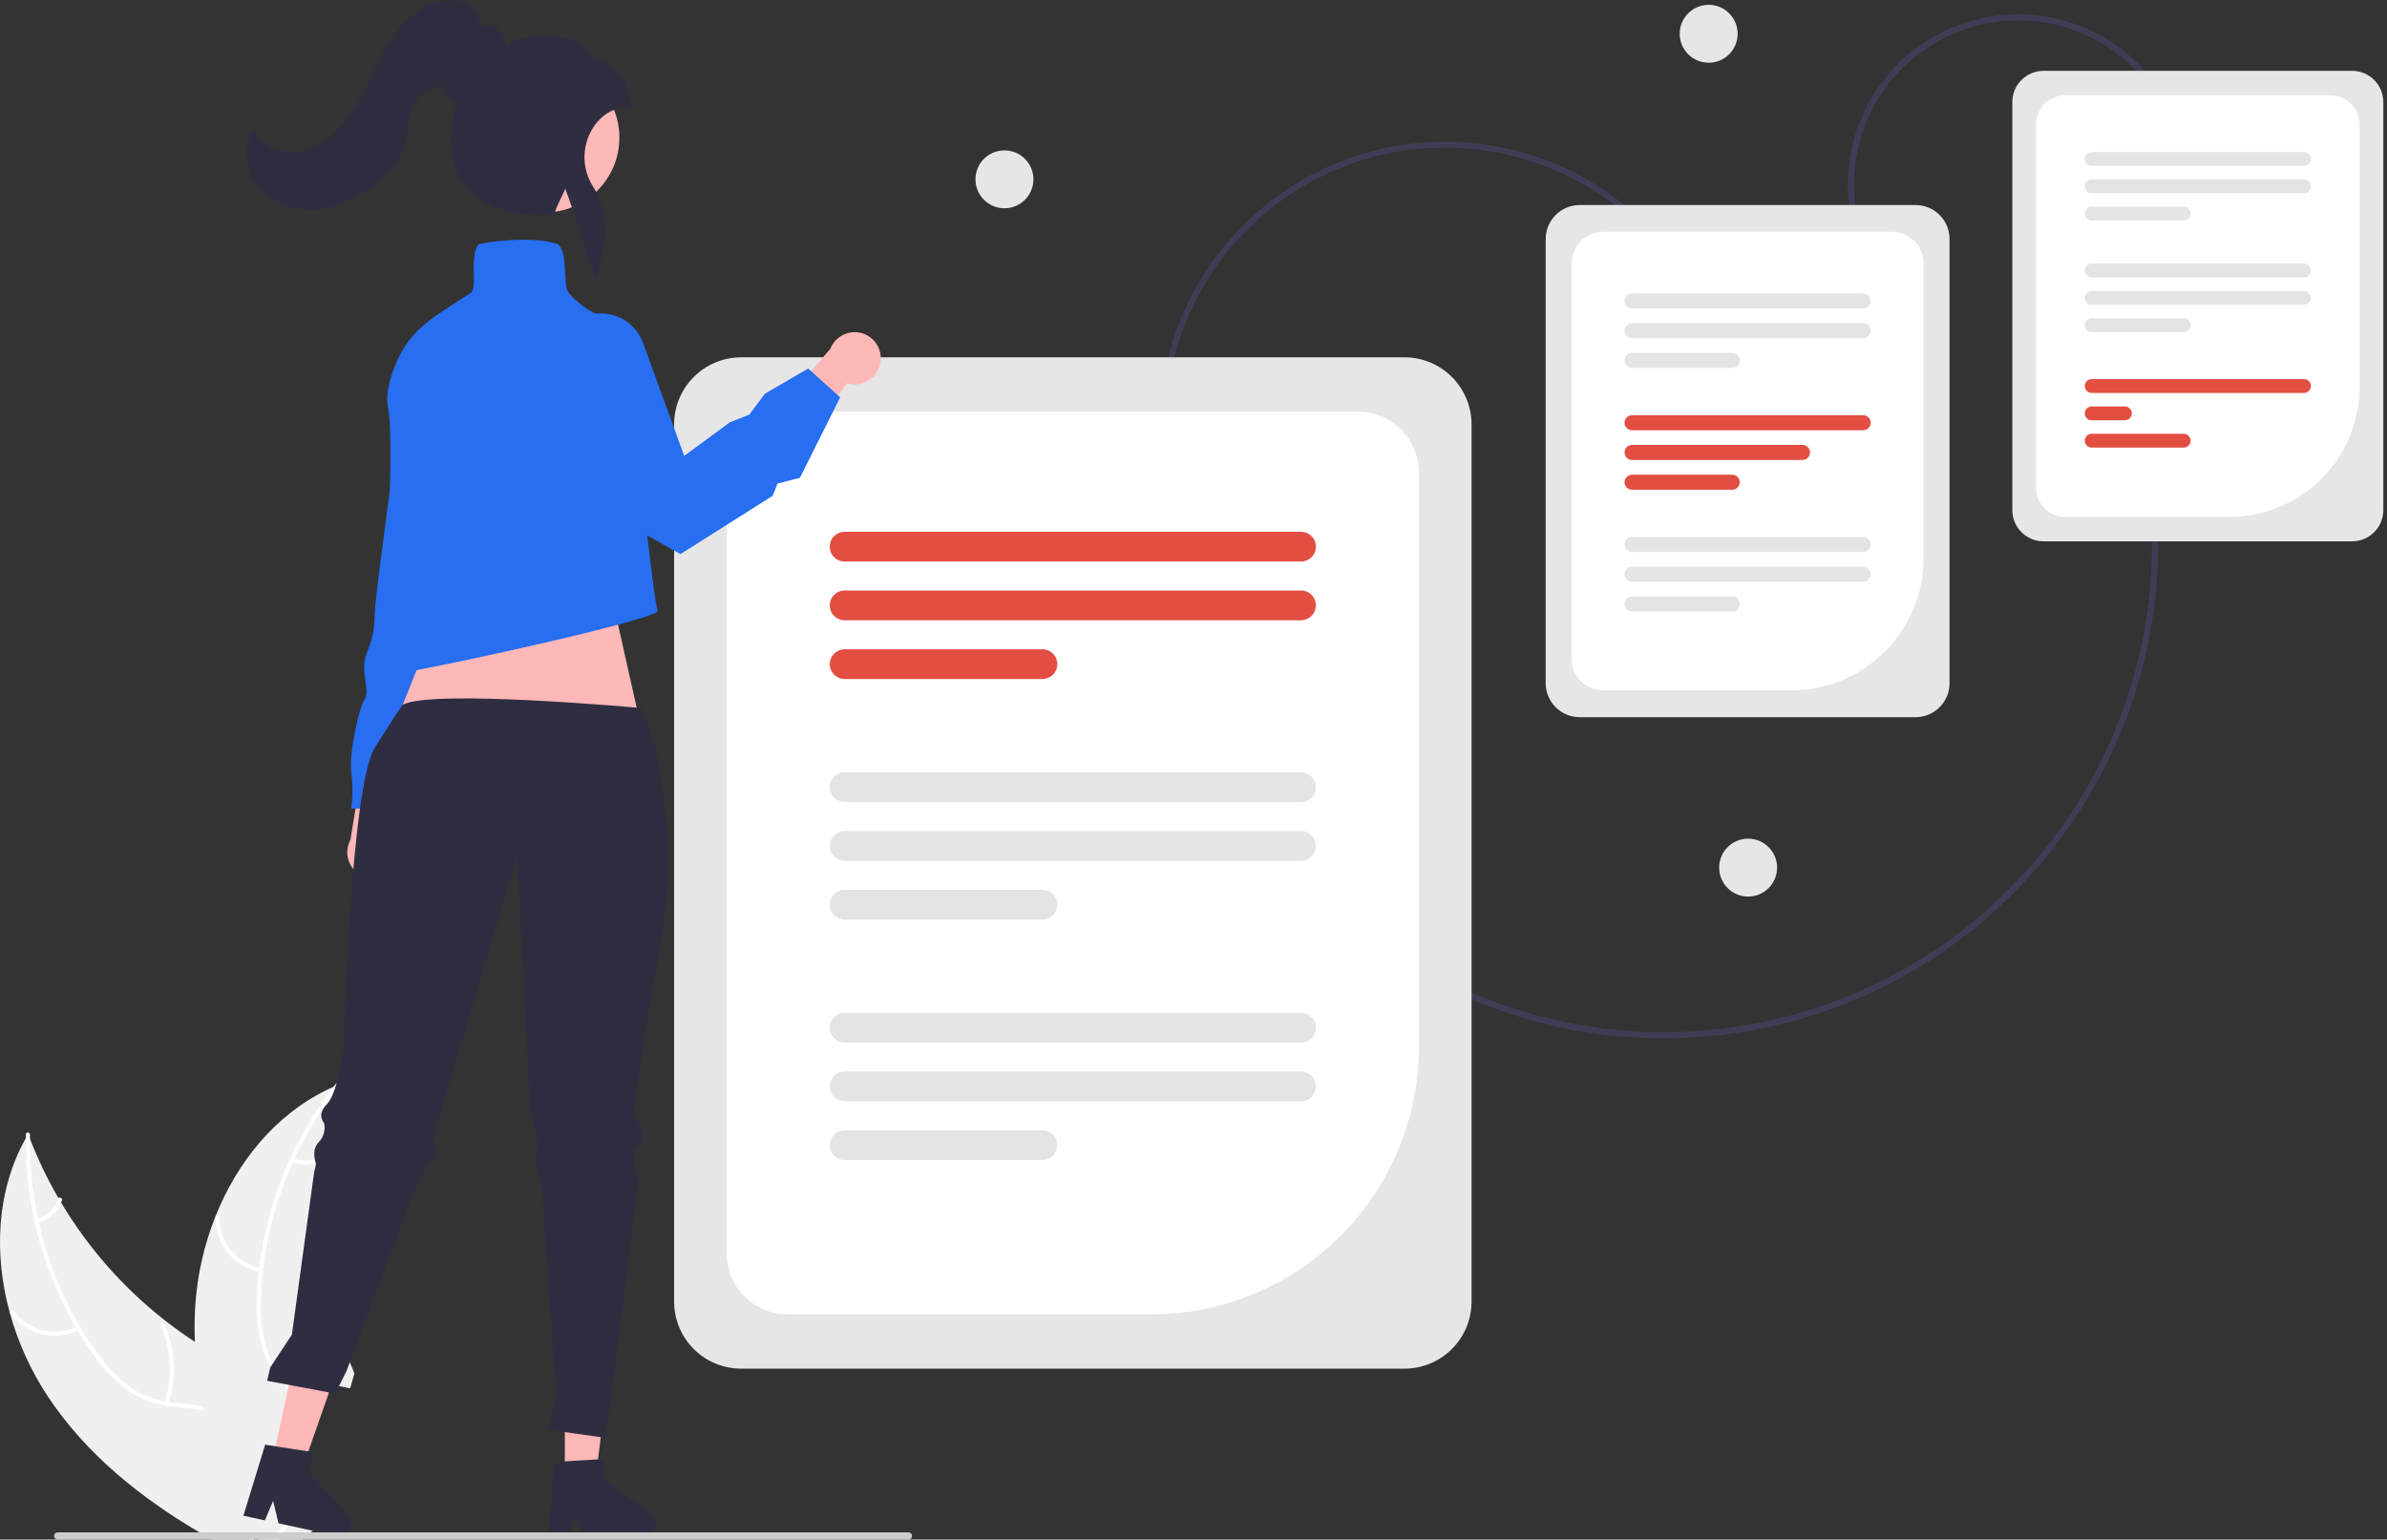 <svg width="231" height="149" viewBox="0 0 231 149" fill="none" xmlns="http://www.w3.org/2000/svg">
<rect x="0" y="0" width="231" height="149" fill="#333333" stroke="none"/>
<g clip-path="url(#clip0_41_1721)">
<path d="M160.978 100.486C137.25 100.487 116.606 82.805 113.556 58.688L114.139 58.614C117.151 82.434 137.544 99.898 160.978 99.899C162.969 99.899 164.958 99.774 166.933 99.524C192.779 96.262 211.15 72.603 207.885 46.784L208.468 46.71C211.774 72.85 193.174 96.804 167.007 100.106C165.007 100.359 162.993 100.486 160.978 100.486Z" fill="#3F3D56"/>
<path d="M179.899 23.663C178.353 19.581 178.493 15.052 180.29 11.073C182.087 7.094 185.392 3.991 189.479 2.446C193.566 0.902 198.1 1.043 202.083 2.837C206.066 4.632 209.172 7.934 210.718 12.017L210.168 12.225C208.677 8.288 205.682 5.103 201.841 3.373C198 1.642 193.628 1.506 189.687 2.995C185.746 4.485 182.558 7.477 180.826 11.314C179.093 15.151 178.957 19.518 180.448 23.456L179.899 23.663Z" fill="#3F3D56"/>
<path d="M227.625 52.389H197.761C196.96 52.389 196.193 52.071 195.627 51.505C195.061 50.94 194.743 50.173 194.742 49.374V9.871C194.743 9.071 195.061 8.305 195.627 7.739C196.193 7.174 196.96 6.856 197.761 6.855H227.625C228.425 6.856 229.193 7.174 229.759 7.739C230.325 8.305 230.643 9.071 230.644 9.871V49.374C230.643 50.173 230.325 50.94 229.759 51.505C229.193 52.071 228.425 52.389 227.625 52.389Z" fill="#E6E6E6"/>
<path d="M215.759 50.023H199.86C199.11 50.022 198.392 49.724 197.862 49.195C197.332 48.665 197.033 47.947 197.033 47.198V12.046C197.033 11.297 197.332 10.579 197.862 10.05C198.392 9.52 199.11 9.223 199.86 9.222H225.526C226.275 9.223 226.994 9.52 227.524 10.05C228.054 10.579 228.352 11.297 228.353 12.046V37.442C228.349 40.778 227.021 43.975 224.66 46.334C222.299 48.692 219.098 50.019 215.759 50.023Z" fill="white"/>
<path d="M222.965 26.85H202.42C202.243 26.85 202.072 26.779 201.946 26.654C201.821 26.529 201.75 26.358 201.75 26.181C201.75 26.003 201.821 25.833 201.946 25.707C202.072 25.582 202.243 25.511 202.42 25.511H222.965C223.143 25.511 223.314 25.582 223.439 25.707C223.565 25.833 223.635 26.003 223.635 26.181C223.635 26.358 223.565 26.529 223.439 26.654C223.314 26.779 223.143 26.85 222.965 26.85Z" fill="#E4E4E4"/>
<path d="M222.965 29.495H202.42C202.243 29.495 202.073 29.424 201.947 29.299C201.822 29.173 201.752 29.003 201.752 28.826C201.752 28.648 201.822 28.478 201.947 28.353C202.073 28.227 202.243 28.157 202.42 28.156H222.965C223.143 28.156 223.314 28.227 223.439 28.352C223.565 28.478 223.635 28.648 223.635 28.826C223.635 29.003 223.565 29.173 223.439 29.299C223.314 29.424 223.143 29.495 222.965 29.495Z" fill="#E4E4E4"/>
<path d="M211.326 32.14H202.42C202.243 32.14 202.072 32.069 201.946 31.944C201.821 31.818 201.75 31.648 201.75 31.471C201.75 31.293 201.821 31.123 201.946 30.997C202.072 30.872 202.243 30.801 202.42 30.801H211.326C211.504 30.801 211.674 30.872 211.8 30.997C211.926 31.123 211.996 31.293 211.996 31.471C211.996 31.648 211.926 31.818 211.8 31.944C211.674 32.069 211.504 32.14 211.326 32.14Z" fill="#E4E4E4"/>
<path d="M222.965 16.049H202.42C202.243 16.049 202.072 15.978 201.946 15.853C201.821 15.727 201.75 15.557 201.75 15.379C201.75 15.202 201.821 15.032 201.946 14.906C202.072 14.781 202.243 14.71 202.42 14.71H222.965C223.143 14.71 223.314 14.781 223.439 14.906C223.565 15.032 223.635 15.202 223.635 15.379C223.635 15.557 223.565 15.727 223.439 15.853C223.314 15.978 223.143 16.049 222.965 16.049Z" fill="#E4E4E4"/>
<path d="M222.965 18.694H202.42C202.243 18.694 202.072 18.623 201.946 18.498C201.821 18.372 201.75 18.202 201.75 18.024C201.75 17.847 201.821 17.677 201.946 17.551C202.072 17.425 202.243 17.355 202.42 17.355H222.965C223.143 17.355 223.314 17.425 223.439 17.551C223.565 17.677 223.636 17.847 223.636 18.024C223.636 18.202 223.565 18.372 223.439 18.498C223.314 18.623 223.143 18.694 222.965 18.694Z" fill="#E4E4E4"/>
<path d="M211.326 21.339H202.42C202.243 21.338 202.073 21.268 201.947 21.142C201.822 21.017 201.752 20.847 201.752 20.669C201.752 20.492 201.822 20.322 201.947 20.196C202.073 20.071 202.243 20 202.42 20H211.326C211.504 20 211.674 20.071 211.799 20.196C211.924 20.322 211.995 20.492 211.995 20.669C211.995 20.847 211.924 21.017 211.799 21.142C211.674 21.268 211.504 21.338 211.326 21.339Z" fill="#E4E4E4"/>
<path d="M222.965 38.029H202.42C202.243 38.029 202.072 37.959 201.946 37.833C201.821 37.708 201.75 37.537 201.75 37.36C201.75 37.182 201.821 37.012 201.946 36.887C202.072 36.761 202.243 36.691 202.42 36.691H222.965C223.143 36.691 223.314 36.761 223.439 36.887C223.565 37.012 223.635 37.182 223.635 37.36C223.635 37.537 223.565 37.708 223.439 37.833C223.314 37.959 223.143 38.029 222.965 38.029Z" fill="#E24E42"/>
<path d="M205.634 40.674H202.42C202.243 40.674 202.073 40.603 201.947 40.478C201.822 40.352 201.752 40.182 201.752 40.005C201.752 39.828 201.822 39.657 201.947 39.532C202.073 39.407 202.243 39.336 202.42 39.335H205.634C205.812 39.335 205.982 39.406 206.108 39.532C206.234 39.657 206.304 39.827 206.304 40.005C206.304 40.182 206.234 40.353 206.108 40.478C205.982 40.604 205.812 40.674 205.634 40.674Z" fill="#E24E42"/>
<path d="M211.326 43.319H202.42C202.243 43.319 202.072 43.249 201.946 43.123C201.821 42.998 201.75 42.827 201.75 42.65C201.75 42.472 201.821 42.302 201.946 42.176C202.072 42.051 202.243 41.98 202.42 41.98H211.326C211.504 41.98 211.674 42.051 211.8 42.176C211.926 42.302 211.996 42.472 211.996 42.65C211.996 42.827 211.926 42.998 211.8 43.123C211.674 43.249 211.504 43.319 211.326 43.319Z" fill="#E24E42"/>
<path d="M114.001 51.065C111.413 44.221 111.652 36.631 114.665 29.962C117.678 23.294 123.218 18.094 130.068 15.506C136.918 12.918 144.516 13.152 151.193 16.159C157.869 19.166 163.077 24.698 165.671 31.54L165.122 31.747C163.867 28.429 161.969 25.39 159.538 22.805C157.107 20.219 154.19 18.137 150.954 16.678C147.717 15.218 144.224 14.411 140.675 14.3C137.126 14.19 133.589 14.779 130.268 16.034C126.947 17.289 123.905 19.185 121.318 21.615C118.73 24.044 116.647 26.959 115.188 30.193C113.728 33.427 112.921 36.916 112.812 40.462C112.702 44.008 113.293 47.54 114.551 50.857L114.001 51.065Z" fill="#3F3D56"/>
<path d="M165.355 6.071C166.904 6.071 168.159 4.816 168.159 3.269C168.159 1.722 166.904 0.468 165.355 0.468C163.806 0.468 162.551 1.722 162.551 3.269C162.551 4.816 163.806 6.071 165.355 6.071Z" fill="#E6E6E6"/>
<path d="M169.174 86.769C170.722 86.769 171.978 85.515 171.978 83.968C171.978 82.421 170.722 81.166 169.174 81.166C167.625 81.166 166.37 82.421 166.37 83.968C166.37 85.515 167.625 86.769 169.174 86.769Z" fill="#E6E6E6"/>
<path d="M97.204 20.156C98.753 20.156 100.009 18.902 100.009 17.355C100.009 15.808 98.753 14.554 97.204 14.554C95.656 14.554 94.4 15.808 94.4 17.355C94.4 18.902 95.656 20.156 97.204 20.156Z" fill="#E6E6E6"/>
<path d="M135.919 132.459H71.725C70.004 132.457 68.355 131.774 67.138 130.559C65.922 129.343 65.237 127.696 65.236 125.977V41.064C65.237 39.345 65.922 37.697 67.138 36.482C68.355 35.267 70.004 34.583 71.725 34.581H135.919C137.639 34.583 139.289 35.267 140.505 36.482C141.722 37.697 142.406 39.345 142.408 41.064V125.977C142.406 127.696 141.722 129.343 140.505 130.559C139.289 131.774 137.639 132.457 135.919 132.459Z" fill="#E6E6E6"/>
<path d="M111.418 127.203H76.237C74.671 127.202 73.169 126.579 72.061 125.473C70.953 124.366 70.33 122.866 70.329 121.301V45.74C70.33 44.175 70.953 42.675 72.061 41.568C73.169 40.462 74.671 39.839 76.237 39.837H131.407C132.973 39.839 134.475 40.462 135.583 41.568C136.69 42.675 137.313 44.175 137.315 45.74V101.333C137.307 108.192 134.576 114.768 129.721 119.618C124.866 124.468 118.284 127.196 111.418 127.203Z" fill="white"/>
<path d="M125.903 54.344H81.74C81.551 54.344 81.364 54.307 81.189 54.235C81.014 54.163 80.855 54.057 80.721 53.923C80.587 53.789 80.48 53.631 80.408 53.456C80.335 53.281 80.298 53.094 80.298 52.905C80.298 52.716 80.335 52.529 80.408 52.354C80.48 52.179 80.587 52.02 80.721 51.887C80.855 51.753 81.014 51.647 81.189 51.575C81.364 51.503 81.551 51.466 81.74 51.466H125.903C126.092 51.466 126.28 51.503 126.455 51.575C126.63 51.647 126.789 51.753 126.923 51.887C127.057 52.02 127.163 52.179 127.236 52.354C127.308 52.529 127.345 52.716 127.345 52.905C127.345 53.094 127.308 53.281 127.236 53.456C127.163 53.631 127.057 53.789 126.923 53.923C126.789 54.057 126.63 54.163 126.455 54.235C126.28 54.307 126.092 54.344 125.903 54.344Z" fill="#E24E42"/>
<path d="M125.903 60.029H81.74C81.358 60.029 80.992 59.878 80.722 59.608C80.452 59.338 80.3 58.972 80.3 58.59C80.3 58.209 80.452 57.843 80.722 57.573C80.992 57.303 81.358 57.151 81.74 57.151H125.903C126.285 57.151 126.651 57.303 126.921 57.573C127.192 57.843 127.343 58.209 127.343 58.59C127.343 58.972 127.192 59.338 126.921 59.608C126.651 59.878 126.285 60.029 125.903 60.029Z" fill="#E24E42"/>
<path d="M100.884 65.715H81.74C81.358 65.715 80.992 65.563 80.722 65.293C80.452 65.023 80.3 64.657 80.3 64.276C80.3 63.894 80.452 63.528 80.722 63.258C80.992 62.989 81.358 62.837 81.74 62.837H100.884C101.266 62.837 101.632 62.989 101.902 63.258C102.172 63.528 102.324 63.894 102.324 64.276C102.324 64.657 102.172 65.023 101.902 65.293C101.632 65.563 101.266 65.715 100.884 65.715Z" fill="#E24E42"/>
<path d="M125.903 77.622H81.74C81.551 77.622 81.364 77.585 81.189 77.513C81.014 77.441 80.855 77.335 80.721 77.201C80.587 77.068 80.48 76.909 80.408 76.734C80.335 76.56 80.298 76.372 80.298 76.183C80.298 75.994 80.335 75.807 80.408 75.632C80.48 75.457 80.587 75.299 80.721 75.165C80.855 75.032 81.014 74.926 81.189 74.853C81.364 74.781 81.551 74.744 81.74 74.745H125.903C126.092 74.744 126.28 74.781 126.455 74.853C126.63 74.926 126.789 75.032 126.923 75.165C127.057 75.299 127.163 75.457 127.236 75.632C127.308 75.807 127.345 75.994 127.345 76.183C127.345 76.372 127.308 76.56 127.236 76.734C127.163 76.909 127.057 77.068 126.923 77.201C126.789 77.335 126.63 77.441 126.455 77.513C126.28 77.585 126.092 77.622 125.903 77.622Z" fill="#E4E4E4"/>
<path d="M125.903 83.308H81.74C81.358 83.308 80.992 83.156 80.722 82.886C80.452 82.616 80.3 82.25 80.3 81.869C80.3 81.487 80.452 81.121 80.722 80.851C80.992 80.581 81.358 80.43 81.74 80.43H125.903C126.285 80.43 126.651 80.581 126.921 80.851C127.192 81.121 127.343 81.487 127.343 81.869C127.343 82.25 127.192 82.616 126.921 82.886C126.651 83.156 126.285 83.308 125.903 83.308Z" fill="#E4E4E4"/>
<path d="M100.884 88.993H81.74C81.358 88.993 80.992 88.841 80.722 88.572C80.452 88.302 80.3 87.936 80.3 87.554C80.3 87.172 80.452 86.806 80.722 86.537C80.992 86.267 81.358 86.115 81.74 86.115H100.884C101.266 86.115 101.632 86.267 101.902 86.537C102.172 86.806 102.324 87.172 102.324 87.554C102.324 87.936 102.172 88.302 101.902 88.572C101.632 88.841 101.266 88.993 100.884 88.993Z" fill="#E4E4E4"/>
<path d="M125.903 100.9H81.74C81.551 100.901 81.364 100.864 81.189 100.791C81.014 100.719 80.855 100.613 80.721 100.48C80.587 100.346 80.48 100.187 80.408 100.013C80.335 99.838 80.298 99.651 80.298 99.462C80.298 99.272 80.335 99.085 80.408 98.91C80.48 98.736 80.587 98.577 80.721 98.443C80.855 98.31 81.014 98.204 81.189 98.132C81.364 98.059 81.551 98.022 81.74 98.023H125.903C126.092 98.022 126.28 98.059 126.455 98.132C126.63 98.204 126.789 98.31 126.923 98.443C127.057 98.577 127.163 98.736 127.236 98.91C127.308 99.085 127.345 99.272 127.345 99.462C127.345 99.651 127.308 99.838 127.236 100.013C127.163 100.187 127.057 100.346 126.923 100.48C126.789 100.613 126.63 100.719 126.455 100.791C126.28 100.864 126.092 100.901 125.903 100.9Z" fill="#E4E4E4"/>
<path d="M125.903 106.586H81.74C81.358 106.586 80.992 106.434 80.722 106.164C80.452 105.894 80.3 105.528 80.3 105.147C80.3 104.765 80.452 104.399 80.722 104.129C80.992 103.86 81.358 103.708 81.74 103.708H125.903C126.285 103.708 126.651 103.86 126.921 104.129C127.192 104.399 127.343 104.765 127.343 105.147C127.343 105.528 127.192 105.894 126.921 106.164C126.651 106.434 126.285 106.586 125.903 106.586Z" fill="#E4E4E4"/>
<path d="M100.884 112.271H81.74C81.359 112.271 80.993 112.119 80.723 111.849C80.454 111.579 80.302 111.214 80.302 110.832C80.302 110.451 80.454 110.085 80.723 109.816C80.993 109.546 81.359 109.394 81.74 109.393H100.884C101.265 109.394 101.631 109.546 101.901 109.816C102.171 110.085 102.322 110.451 102.322 110.832C102.322 111.214 102.171 111.579 101.901 111.849C101.631 112.119 101.265 112.271 100.884 112.271Z" fill="#E4E4E4"/>
<path d="M185.379 69.409H152.87C151.999 69.408 151.164 69.062 150.547 68.447C149.931 67.831 149.585 66.997 149.584 66.127V23.125C149.585 22.254 149.931 21.42 150.547 20.805C151.164 20.189 151.999 19.843 152.87 19.842H185.379C186.251 19.843 187.086 20.189 187.702 20.805C188.318 21.42 188.665 22.254 188.666 23.125V66.127C188.665 66.997 188.318 67.831 187.702 68.447C187.086 69.062 186.251 69.408 185.379 69.409Z" fill="#E6E6E6"/>
<path d="M173.328 66.82H155.155C154.343 66.819 153.564 66.496 152.989 65.922C152.415 65.348 152.092 64.57 152.091 63.759V25.493C152.091 24.681 152.415 23.903 152.989 23.329C153.564 22.755 154.343 22.432 155.155 22.431H183.094C183.907 22.432 184.686 22.755 185.26 23.329C185.835 23.903 186.158 24.681 186.159 25.493V54.002C186.155 57.401 184.802 60.659 182.397 63.062C179.991 65.465 176.73 66.816 173.328 66.82Z" fill="white"/>
<path d="M180.307 29.85H157.942C157.749 29.85 157.563 29.773 157.427 29.637C157.29 29.5 157.213 29.315 157.213 29.122C157.213 28.928 157.29 28.743 157.427 28.606C157.563 28.47 157.749 28.393 157.942 28.393H180.307C180.501 28.393 180.686 28.47 180.823 28.606C180.96 28.743 181.037 28.928 181.037 29.122C181.037 29.315 180.96 29.5 180.823 29.637C180.686 29.773 180.501 29.85 180.307 29.85Z" fill="#E4E4E4"/>
<path d="M180.307 32.729H157.942C157.749 32.729 157.564 32.652 157.428 32.515C157.291 32.379 157.214 32.194 157.214 32.001C157.214 31.808 157.291 31.622 157.428 31.486C157.564 31.349 157.749 31.272 157.942 31.272H180.307C180.501 31.272 180.686 31.349 180.822 31.486C180.959 31.622 181.035 31.808 181.035 32.001C181.035 32.194 180.959 32.379 180.822 32.515C180.686 32.652 180.501 32.729 180.307 32.729Z" fill="#E4E4E4"/>
<path d="M167.637 35.608H157.942C157.749 35.608 157.564 35.531 157.428 35.395C157.291 35.258 157.214 35.073 157.214 34.88C157.214 34.687 157.291 34.502 157.428 34.365C157.564 34.228 157.749 34.151 157.942 34.151H167.637C167.83 34.151 168.015 34.228 168.152 34.365C168.288 34.502 168.365 34.687 168.365 34.88C168.365 35.073 168.288 35.258 168.152 35.395C168.015 35.531 167.83 35.608 167.637 35.608Z" fill="#E4E4E4"/>
<path d="M180.307 41.639H157.942C157.749 41.639 157.563 41.562 157.427 41.425C157.29 41.289 157.213 41.103 157.213 40.91C157.213 40.717 157.29 40.532 157.427 40.395C157.563 40.258 157.749 40.181 157.942 40.181H180.307C180.501 40.181 180.686 40.258 180.823 40.395C180.96 40.532 181.037 40.717 181.037 40.91C181.037 41.103 180.96 41.289 180.823 41.425C180.686 41.562 180.501 41.639 180.307 41.639Z" fill="#E24E42"/>
<path d="M174.432 44.518H157.942C157.749 44.518 157.563 44.441 157.427 44.304C157.29 44.168 157.213 43.983 157.213 43.789C157.213 43.596 157.29 43.411 157.427 43.274C157.563 43.137 157.749 43.06 157.942 43.06H174.432C174.626 43.06 174.811 43.137 174.948 43.274C175.085 43.411 175.162 43.596 175.162 43.789C175.162 43.983 175.085 44.168 174.948 44.304C174.811 44.441 174.626 44.518 174.432 44.518Z" fill="#E24E42"/>
<path d="M167.637 47.397H157.942C157.749 47.397 157.564 47.32 157.428 47.183C157.291 47.047 157.214 46.861 157.214 46.668C157.214 46.475 157.291 46.29 157.428 46.154C157.564 46.017 157.749 45.94 157.942 45.94H167.637C167.83 45.94 168.015 46.017 168.152 46.154C168.288 46.29 168.365 46.475 168.365 46.668C168.365 46.861 168.288 47.047 168.152 47.183C168.015 47.32 167.83 47.397 167.637 47.397Z" fill="#E24E42"/>
<path d="M180.307 53.427H157.942C157.749 53.427 157.563 53.35 157.427 53.214C157.29 53.077 157.213 52.892 157.213 52.699C157.213 52.505 157.29 52.32 157.427 52.183C157.563 52.047 157.749 51.97 157.942 51.97H180.307C180.501 51.97 180.686 52.047 180.823 52.183C180.96 52.32 181.037 52.505 181.037 52.699C181.037 52.892 180.96 53.077 180.823 53.214C180.686 53.35 180.501 53.427 180.307 53.427Z" fill="#E4E4E4"/>
<path d="M180.307 56.306H157.942C157.749 56.306 157.563 56.23 157.427 56.093C157.29 55.956 157.213 55.771 157.213 55.578C157.213 55.385 157.29 55.199 157.427 55.062C157.563 54.926 157.749 54.849 157.942 54.849H180.307C180.501 54.849 180.686 54.926 180.823 55.062C180.96 55.199 181.037 55.385 181.037 55.578C181.037 55.771 180.96 55.956 180.823 56.093C180.686 56.23 180.501 56.306 180.307 56.306Z" fill="#E4E4E4"/>
<path d="M167.637 59.186H157.942C157.749 59.185 157.564 59.108 157.428 58.972C157.291 58.835 157.214 58.65 157.214 58.457C157.214 58.264 157.291 58.079 157.428 57.942C157.564 57.806 157.749 57.729 157.942 57.728H167.637C167.83 57.729 168.015 57.806 168.152 57.942C168.288 58.079 168.365 58.264 168.365 58.457C168.365 58.65 168.288 58.835 168.152 58.972C168.015 59.108 167.83 59.185 167.637 59.186Z" fill="#E4E4E4"/>
<path d="M38.01 84.183C38.259 83.913 38.446 83.591 38.556 83.24C38.667 82.89 38.7 82.52 38.652 82.155C38.605 81.791 38.477 81.442 38.28 81.132C38.082 80.822 37.819 80.559 37.508 80.361L39.571 71.669L35.206 73.262L33.917 81.272C33.62 81.815 33.532 82.448 33.671 83.051C33.809 83.654 34.164 84.185 34.669 84.544C35.174 84.903 35.792 85.064 36.408 84.998C37.024 84.931 37.594 84.641 38.01 84.183Z" fill="#FFB8B8"/>
<path d="M48.506 47.758L46.755 52.258C46.755 52.258 47.505 56.758 46.254 57.757C45.003 58.757 45.503 58.757 45.503 59.507C45.46 60.045 45.304 60.568 45.046 61.042C44.787 61.516 44.431 61.93 44.002 62.257C43.001 63.007 38.497 78.256 38.497 78.256H33.992C34.138 77.094 34.138 75.918 33.992 74.756C33.742 73.006 34.743 68.507 35.244 67.757C35.744 67.007 35.244 66.007 35.244 64.507C35.244 63.007 36.245 62.257 36.245 59.757C36.245 57.258 39.247 37.759 38.997 35.509C38.747 33.259 41.5 31.259 41.5 31.259H44.002L48.506 47.758Z" fill="#276EF1"/>
<path d="M59.105 57.302L63.268 75.863L36.589 74.205L43.843 55.977L59.105 57.302Z" fill="#FFB8B8"/>
<path d="M0.95 127.062C1.744 129.93 2.984 132.656 4.625 135.14C8.291 140.678 13.537 144.912 19.304 148.302C19.703 148.539 20.109 148.771 20.514 149H24.559L24.7 148.677V148.674L24.864 148.302L24.885 148.258L24.894 148.302L25.055 149H27.041C27.206 148.768 27.367 148.536 27.526 148.302C27.758 147.958 27.981 147.612 28.193 147.26C28.566 146.644 28.9 146.005 29.191 145.347C29.227 145.273 29.256 145.2 29.285 145.126L29.153 144.983L29.703 142.582L28.598 142.4L29.808 138.671C29.764 138.533 29.714 138.395 29.661 138.257C28.983 136.54 27.708 135.258 26.195 134.181C24.638 133.069 22.826 132.177 21.16 131.249C20.379 130.812 19.609 130.351 18.86 129.864V129.861C17.903 129.242 16.973 128.58 16.073 127.875C16.057 127.865 16.042 127.854 16.028 127.842C16.016 127.833 16.004 127.824 15.993 127.813C11.955 124.661 8.537 120.787 5.915 116.389L5.913 116.389L5.912 116.388L5.912 116.387L5.912 116.386C5.824 116.245 5.741 116.104 5.659 115.961V115.958C4.585 114.112 3.661 112.184 2.895 110.191V110.188C2.836 110.042 2.783 109.895 2.727 109.748C2.651 109.877 2.578 110.007 2.507 110.136L2.506 110.136L2.505 110.136L2.504 110.137L2.504 110.139C-0.345 115.23 -0.616 121.363 0.95 127.062Z" fill="#F0F0F0"/>
<path d="M2.504 110.139C2.476 112.856 2.758 115.567 3.347 118.22C3.612 119.434 3.941 120.633 4.334 121.812C5.097 124.118 6.094 126.34 7.31 128.444C7.377 128.558 7.442 128.67 7.513 128.781V128.784C8.032 129.659 8.596 130.508 9.202 131.326C10.118 132.629 11.251 133.766 12.55 134.689C13.612 135.389 14.812 135.853 16.07 136.047C16.305 136.091 16.546 136.123 16.789 136.153C17.762 136.267 18.766 136.311 19.73 136.517C20.218 136.613 20.693 136.766 21.146 136.972C22.697 137.69 23.569 139.196 23.951 140.804C24.018 141.086 24.071 141.37 24.113 141.655C24.433 143.841 24.08 146.112 24.262 148.302C24.283 148.533 24.309 148.768 24.342 149H24.559L24.7 148.677V148.674C24.685 148.551 24.674 148.428 24.662 148.302C24.591 147.226 24.582 146.147 24.635 145.071C24.647 144.587 24.656 144.099 24.65 143.612C24.644 143.222 24.63 142.832 24.6 142.444V142.441C24.58 142.201 24.556 141.963 24.524 141.725C24.43 140.998 24.251 140.283 23.989 139.598C23.734 138.892 23.331 138.247 22.809 137.707C22.286 137.167 21.656 136.743 20.958 136.464C20.531 136.304 20.092 136.181 19.645 136.097C18.66 135.909 17.644 135.862 16.654 135.739C16.548 135.727 16.443 135.713 16.34 135.695C16.208 135.674 16.078 135.651 15.949 135.628C14.654 135.398 13.431 134.868 12.377 134.081C11.125 133.091 10.037 131.911 9.152 130.583C8.67 129.894 8.212 129.189 7.786 128.464C7.786 128.464 7.786 128.464 7.786 128.463C7.785 128.463 7.785 128.463 7.785 128.462C7.785 128.462 7.784 128.462 7.784 128.462C7.784 128.462 7.783 128.461 7.783 128.461C7.762 128.426 7.742 128.394 7.721 128.359L7.718 128.353C5.891 125.234 4.558 121.852 3.764 118.326C3.738 118.197 3.708 118.068 3.679 117.938C3.134 115.393 2.871 112.795 2.895 110.191V110.188C2.895 110.065 2.898 109.945 2.901 109.822C2.907 109.569 2.516 109.513 2.51 109.766C2.507 109.889 2.504 110.012 2.507 110.136C2.507 110.136 2.506 110.136 2.506 110.136C2.506 110.136 2.505 110.136 2.505 110.136C2.505 110.137 2.505 110.137 2.504 110.137C2.504 110.138 2.504 110.138 2.504 110.139Z" fill="white"/>
<path d="M7.68 128.702C6.561 129.27 5.276 129.422 4.055 129.131C2.834 128.839 1.756 128.124 1.014 127.112C0.864 126.907 1.177 126.666 1.326 126.871C2.015 127.815 3.02 128.481 4.157 128.749C5.295 129.018 6.491 128.872 7.531 128.337C7.756 128.221 7.905 128.586 7.68 128.702Z" fill="white"/>
<path d="M15.911 135.744C16.729 133.314 16.6 130.666 15.55 128.326C15.446 128.095 15.811 127.945 15.915 128.177C17.004 130.613 17.132 133.37 16.276 135.897C16.194 136.137 15.83 135.984 15.911 135.744Z" fill="white"/>
<path d="M3.566 117.974C4.045 117.845 4.484 117.598 4.844 117.257C5.204 116.916 5.474 116.491 5.628 116.02C5.707 115.779 6.071 115.932 5.993 116.172C5.819 116.692 5.521 117.161 5.124 117.539C4.727 117.917 4.243 118.191 3.716 118.339C3.667 118.357 3.613 118.356 3.565 118.336C3.518 118.316 3.479 118.279 3.458 118.232C3.438 118.183 3.439 118.129 3.459 118.081C3.479 118.033 3.517 117.994 3.566 117.974Z" fill="white"/>
<path d="M18.86 129.861V129.864C18.951 131.96 19.214 134.044 19.645 136.097V136.1C19.668 136.241 19.7 136.379 19.73 136.517C20.439 139.691 21.433 142.796 22.7 145.793C23.049 146.638 23.415 147.474 23.798 148.302C23.904 148.536 24.013 148.768 24.124 149H24.559L24.7 148.677V148.674L24.864 148.302L24.885 148.258L24.894 148.302L25.055 149H29.256L30.073 148.302L31.262 147.283L29.6 145.47L29.326 145.17L29.285 145.126L29.153 144.983L29.703 142.582L28.598 142.4L29.808 138.671L30.381 136.907L30.525 136.464L31.362 133.884L33.889 134.357L34.3 132.919C33.543 131.166 32.912 129.36 32.414 127.517C32.411 127.502 32.405 127.49 32.402 127.476C31.067 122.51 30.667 117.34 31.221 112.228V112.225C31.239 112.061 31.259 111.893 31.283 111.732V111.726C31.535 109.608 31.959 107.513 32.552 105.464C32.593 105.308 32.64 105.156 32.684 105.003C32.549 105.062 32.417 105.118 32.282 105.176L32.279 105.179H32.273C32.059 105.273 31.844 105.373 31.636 105.479C26.624 107.911 22.938 112.477 20.843 117.742C20.837 117.756 20.831 117.768 20.825 117.783C19.733 120.543 19.081 123.457 18.895 126.419C18.825 127.565 18.813 128.714 18.86 129.861Z" fill="#F0F0F0"/>
<path d="M26.483 149H26.947C27.094 148.762 27.253 148.53 27.411 148.302C27.664 147.946 27.924 147.599 28.193 147.26C28.425 146.966 28.657 146.676 28.889 146.385C29.13 146.083 29.368 145.781 29.6 145.47L29.327 145.17C29.282 145.229 29.238 145.288 29.191 145.346C28.439 146.335 27.626 147.286 26.93 148.302C26.774 148.53 26.624 148.762 26.483 149Z" fill="white"/>
<path d="M32.782 105.167C32.705 105.264 32.626 105.364 32.553 105.464C31.98 106.206 31.438 106.972 30.928 107.761C30.02 109.154 29.213 110.61 28.514 112.119C28.458 112.236 28.402 112.357 28.349 112.477C26.853 115.773 25.878 119.282 25.459 122.877C25.453 122.912 25.45 122.944 25.447 122.98C25.35 123.819 25.287 124.661 25.259 125.506C25.165 127.098 25.323 128.694 25.726 130.237C25.785 130.439 25.849 130.639 25.92 130.832C26.096 131.307 26.318 131.764 26.581 132.197C26.77 132.513 26.98 132.816 27.209 133.104C27.347 133.28 27.491 133.453 27.644 133.62C27.732 133.717 27.823 133.814 27.914 133.911C27.991 133.984 28.064 134.06 28.14 134.134C28.934 134.902 29.809 135.615 30.526 136.464L30.382 136.907C29.692 136.032 28.801 135.307 28 134.544C27.496 134.071 27.038 133.553 26.631 132.995C26.578 132.919 26.522 132.842 26.472 132.763C26.2 132.366 25.965 131.945 25.77 131.504C25.67 131.284 25.579 131.058 25.497 130.823C25.017 129.306 24.798 127.719 24.851 126.128C24.86 125.11 24.921 124.092 25.033 123.079C25.044 122.947 25.059 122.818 25.077 122.686C25.375 120.276 25.918 117.902 26.698 115.602C27.686 112.684 29.044 109.905 30.74 107.333C31.225 106.596 31.739 105.877 32.282 105.176C32.353 105.079 32.426 104.985 32.503 104.888C32.658 104.689 32.937 104.968 32.782 105.167Z" fill="white"/>
<path d="M25.216 123.116C23.98 122.897 22.863 122.245 22.063 121.278C21.264 120.311 20.834 119.092 20.852 117.838C20.853 117.787 20.874 117.738 20.91 117.702C20.946 117.666 20.995 117.646 21.047 117.645C21.098 117.644 21.147 117.664 21.184 117.699C21.222 117.734 21.244 117.782 21.246 117.833C21.228 119.001 21.628 120.137 22.375 121.035C23.121 121.934 24.165 122.537 25.317 122.735C25.567 122.778 25.465 123.159 25.216 123.116Z" fill="white"/>
<path d="M27.544 133.69C29.662 132.242 31.155 130.049 31.727 127.55C31.783 127.302 32.165 127.403 32.108 127.65C31.509 130.25 29.95 132.528 27.743 134.031C27.533 134.174 27.335 133.832 27.544 133.69Z" fill="white"/>
<path d="M28.396 112.076C28.857 112.261 29.356 112.328 29.849 112.273C30.342 112.217 30.814 112.04 31.221 111.757C31.43 111.611 31.628 111.953 31.42 112.097C30.969 112.408 30.448 112.603 29.903 112.666C29.358 112.729 28.807 112.657 28.296 112.458C28.246 112.443 28.204 112.41 28.178 112.365C28.152 112.321 28.144 112.268 28.155 112.217C28.169 112.167 28.202 112.124 28.247 112.097C28.292 112.071 28.346 112.063 28.396 112.076Z" fill="white"/>
<path d="M54.662 142.966L57.659 142.966L59.085 131.418H54.661L54.662 142.966Z" fill="#FFB8B8"/>
<path d="M53.647 141.489L58.385 141.207V143.234L62.889 146.342C63.111 146.495 63.279 146.716 63.367 146.971C63.455 147.226 63.459 147.503 63.379 147.761C63.298 148.019 63.137 148.244 62.92 148.404C62.702 148.564 62.438 148.651 62.168 148.651H56.528L55.556 146.645L55.176 148.651H53.05L53.647 141.489Z" fill="#2F2E41"/>
<path d="M26.337 141.477L29.266 142.111L33.11 131.128L28.787 130.192L26.337 141.477Z" fill="#FFB8B8"/>
<path d="M25.659 139.819L30.348 140.546L29.918 142.527L33.66 146.518C33.845 146.715 33.962 146.966 33.994 147.234C34.026 147.503 33.971 147.774 33.838 148.009C33.705 148.244 33.499 148.43 33.253 148.54C33.006 148.651 32.73 148.679 32.466 148.622L26.954 147.427L26.43 145.261L25.633 147.141L23.555 146.691L25.659 139.819Z" fill="#2F2E41"/>
<path d="M5.23 148.651C5.23 148.697 5.239 148.742 5.256 148.785C5.274 148.827 5.3 148.866 5.332 148.898C5.365 148.93 5.403 148.956 5.446 148.974C5.488 148.991 5.534 149 5.58 149H87.915C88.008 149 88.097 148.963 88.162 148.898C88.228 148.832 88.265 148.743 88.265 148.651C88.265 148.558 88.228 148.469 88.162 148.404C88.097 148.338 88.008 148.302 87.915 148.302H5.58C5.534 148.301 5.488 148.31 5.446 148.328C5.403 148.345 5.365 148.371 5.332 148.403C5.3 148.436 5.274 148.474 5.256 148.517C5.239 148.559 5.23 148.605 5.23 148.651Z" fill="#CCCCCC"/>
<path d="M63.949 91.383C61.846 102.931 61.32 107.916 61.32 107.916C61.32 107.916 62.897 109.753 61.846 110.804C60.794 111.854 61.846 113.952 61.846 113.952L59.093 135.914L58.505 139.142L52.992 138.364L53.805 135.327L52.39 114.217C52.39 114.217 51.338 112.115 51.864 111.59C52.39 111.065 51.338 107.916 51.338 107.916L50.025 82.985L41.88 110.278C41.88 110.278 42.67 111.329 41.88 112.115C41.092 112.902 39.518 116.84 39.518 116.84L33.536 132.686L32.361 135.033L31.736 134.737L28.987 134.221L28.482 134.127L27.583 133.957L27.004 133.848L26.807 133.813L25.855 133.634L26.143 132.358L28.249 129.164L30.391 113.503L30.485 113.084L30.585 112.641C30.585 112.641 30.059 111.329 30.846 110.54C31.076 110.299 31.245 110.006 31.336 109.686C31.428 109.366 31.44 109.028 31.372 108.703C31.346 108.675 31.323 108.646 31.302 108.615C31.209 108.487 31.144 108.341 31.113 108.186C31.043 107.858 31.105 107.397 31.636 106.866C31.786 106.707 31.912 106.527 32.009 106.332C32.808 104.82 33.211 101.619 33.211 101.619C33.211 101.619 33.922 76.262 36.248 72.388C36.372 72.186 38.841 68.299 38.971 68.219C41.597 66.647 62.093 68.526 62.093 68.526C62.093 68.526 63.332 71.851 63.388 72.198C63.691 74.143 65.732 81.588 63.949 91.383Z" fill="#2F2E41"/>
<path d="M85.218 35.008C85.172 35.373 85.046 35.723 84.85 36.034C84.654 36.345 84.392 36.609 84.082 36.807C83.773 37.006 83.424 37.135 83.059 37.184C82.695 37.233 82.324 37.202 81.972 37.093L76.659 44.278L75.059 39.92L80.35 33.765C80.573 33.188 81 32.712 81.551 32.429C82.101 32.145 82.737 32.073 83.337 32.227C83.937 32.38 84.46 32.748 84.806 33.26C85.153 33.773 85.3 34.395 85.218 35.008Z" fill="#FFB8B8"/>
<path d="M36.737 65.443C36.249 65.443 35.973 65.348 35.866 65.143C35.708 64.843 35.981 64.451 36.297 63.996C36.531 63.699 36.716 63.367 36.844 63.011C37.033 62.256 38.308 43.19 37.546 39.38C37.369 38.498 37.521 37.368 37.997 36.022C39.297 32.343 41.071 31.213 44.605 28.961C44.892 28.778 45.19 28.587 45.501 28.388C45.903 28.13 45.88 27.275 45.856 26.369C45.83 25.363 45.803 24.322 46.297 23.672L46.329 23.629L46.38 23.617C47.574 23.341 51.589 22.83 53.967 23.621L54 23.632L54.025 23.656C54.589 24.221 54.641 25.314 54.691 26.37C54.731 27.238 54.77 28.058 55.09 28.413C57.533 31.134 60.303 31.081 60.332 31.08L60.469 31.076L60.483 31.213C61.545 42.011 63.258 58.309 63.622 58.95C63.642 58.98 63.652 59.014 63.653 59.049C63.654 59.084 63.646 59.118 63.629 59.149C63.094 60.146 38.572 65.443 36.737 65.443Z" fill="#276EF1"/>
<path d="M52.694 20.561C56.696 20.561 59.94 17.32 59.94 13.322C59.94 9.324 56.696 6.083 52.694 6.083C48.692 6.083 45.448 9.324 45.448 13.322C45.448 17.32 48.692 20.561 52.694 20.561Z" fill="#FFB8B8"/>
<path d="M57.535 26.554C57.192 26.064 55.45 20.078 54.687 18.241C54.608 18.636 53.733 20.166 53.713 20.574L53.705 20.725L53.555 20.744C53.329 20.773 48 21.419 45.226 18.277C43.583 16.416 43.211 13.625 44.117 9.979C43.952 9.947 43.794 9.886 43.65 9.8C43.41 9.634 43.21 9.418 43.062 9.166C42.914 8.915 42.824 8.635 42.795 8.345L42.642 8.386C41.86 8.597 40.978 8.875 40.408 9.519C39.774 10.235 39.661 11.208 39.541 12.238C39.494 12.729 39.417 13.217 39.309 13.699C38.922 15.257 37.834 16.715 36.075 18.035C34.304 19.363 32.498 20.124 30.708 20.294C28.594 20.495 26.555 19.801 25.255 18.439C23.806 16.92 23.427 14.582 24.354 12.882L24.503 12.608L24.667 12.873C25.491 14.21 27.294 14.933 29.05 14.629C30.556 14.369 32.048 13.414 33.253 11.94C34.353 10.594 35.111 9.005 35.845 7.468C36.591 5.905 37.362 4.29 38.474 2.918C39.727 1.372 41.291 0.362 42.879 0.074C44.034 -0.135 45.066 0.102 45.708 0.724C46.163 1.192 46.432 1.808 46.466 2.459C46.861 2.371 47.273 2.395 47.656 2.527C48.025 2.677 48.346 2.924 48.586 3.242C48.826 3.56 48.975 3.936 49.018 4.332C51.347 3.108 54.429 3.307 56.023 4.225C56.69 4.61 57.074 5.094 57.142 5.634C59.024 5.739 61.049 7.571 61.049 10.167V10.348H60.868C59.378 10.348 58.018 11.204 57.229 12.637C56.766 13.473 56.537 14.418 56.566 15.372C56.595 16.327 56.88 17.256 57.393 18.062C57.951 18.918 58.331 19.876 58.513 20.88C58.694 21.885 58.673 22.915 58.449 23.911L57.77 26.887L57.535 26.554Z" fill="#2F2E41"/>
<path d="M65.854 53.625L61.077 50.941C52.748 45.174 50.696 40.594 50.44 37.766C50.166 34.749 51.775 33.099 51.844 33.03L51.881 33.003L56.187 30.805C56.734 30.526 57.334 30.366 57.947 30.336C58.561 30.306 59.174 30.407 59.745 30.632C60.317 30.856 60.834 31.2 61.263 31.639C61.691 32.079 62.021 32.604 62.231 33.181L66.214 44.123L70.629 40.87L72.513 40.128L74.032 38.098L78.205 35.667L81.306 38.454L77.407 46.244L75.241 46.795L74.781 47.977L74.74 48.003L65.854 53.625Z" fill="#276EF1"/>
</g>
<defs>
<clipPath id="clip0_41_1721">
<rect width="230.644" height="149" fill="white"/>
</clipPath>
</defs>
</svg>
